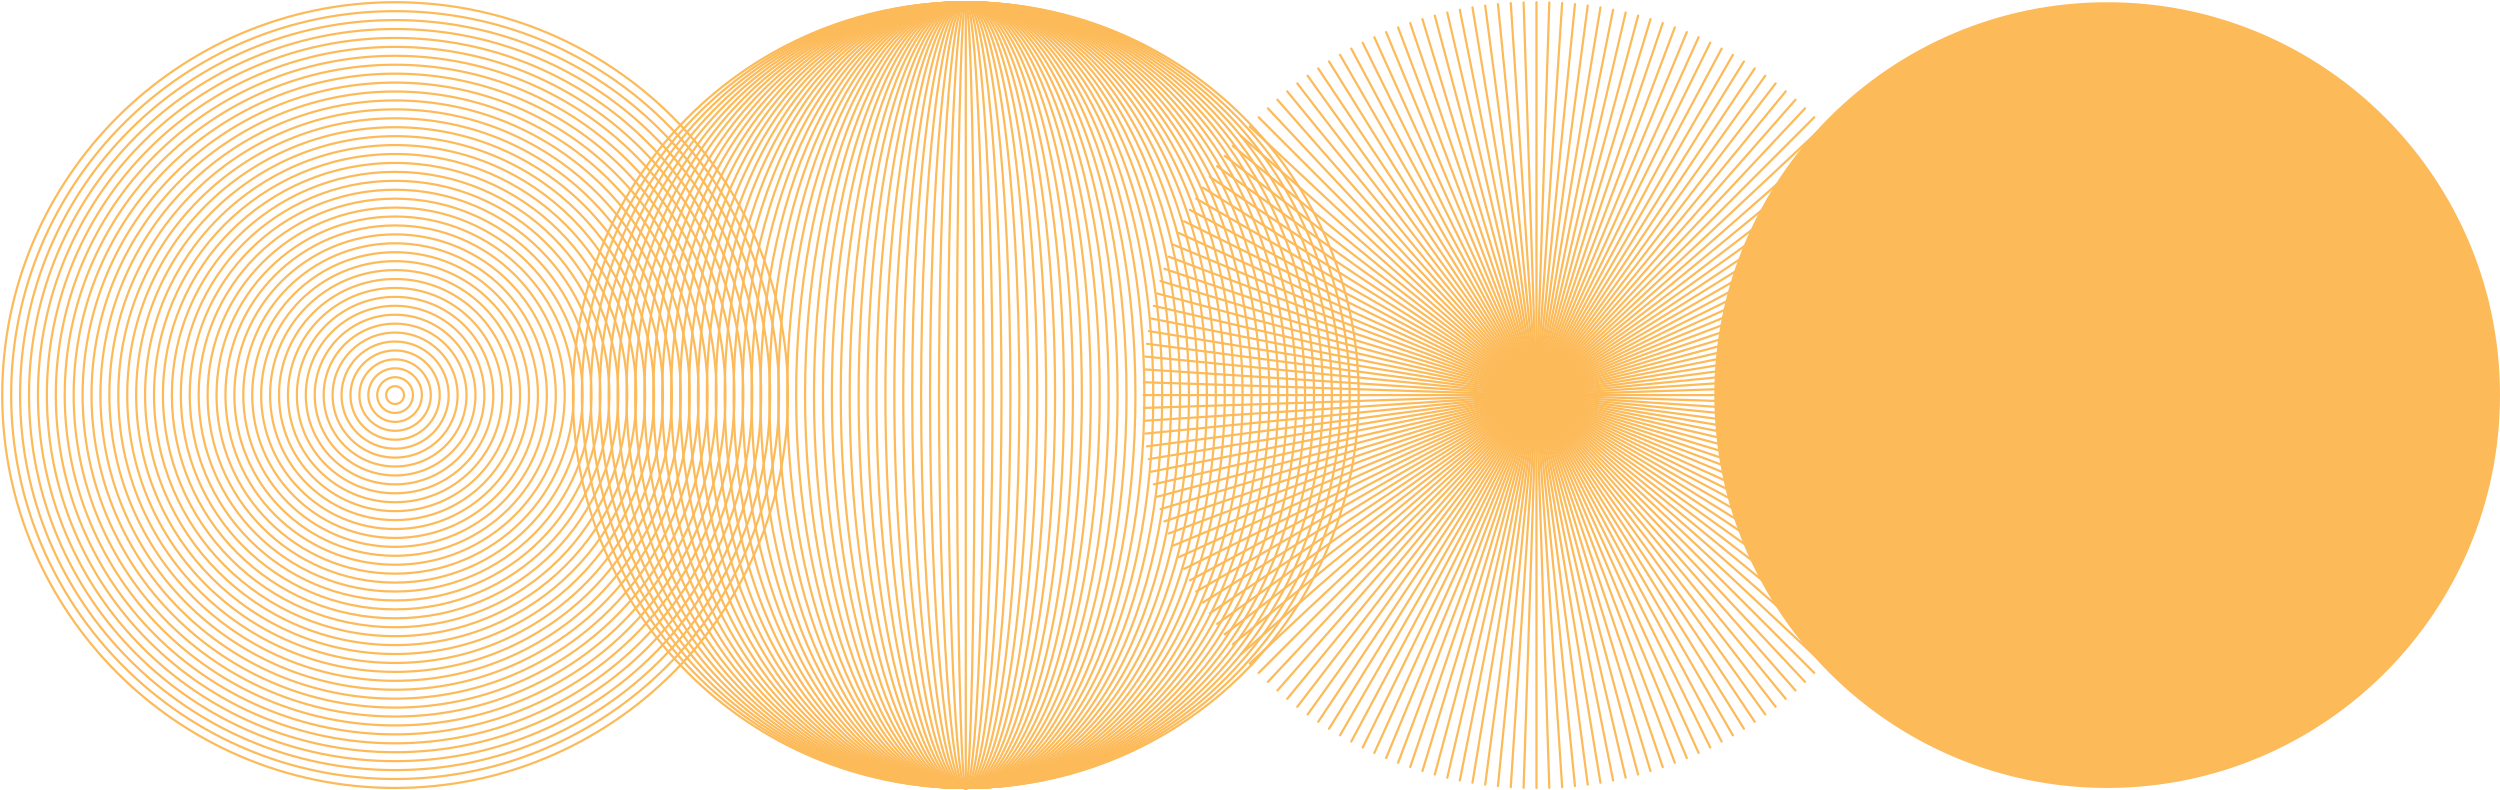 <?xml version="1.0" encoding="UTF-8"?>
<svg width="1120px" height="354px" viewBox="0 0 1120 354" version="1.1" xmlns="http://www.w3.org/2000/svg" xmlns:xlink="http://www.w3.org/1999/xlink">
    <!-- Generator: Sketch 52.6 (67491) - http://www.bohemiancoding.com/sketch -->
    <title>careers_big</title>
    <desc>Created with Sketch.</desc>
    <g id="Web-Page" stroke="none" stroke-width="1" fill="none" fill-rule="evenodd">
        <g id="06.5-Jobs-XL---1200px" transform="translate(-39, -1423)">
            <g id="careers_big" transform="translate(24, 1408)">
                <g id="Group-19" transform="translate(767, 0)">
                    <path d="M384,192 C384,298.039 298.039,384 192,384 C85.961,384 0,298.039 0,192 C0,85.961 85.961,0 192,0 C298.039,0 384,85.961 384,192" id="Fill-1"></path>
                    <path d="M368,192 C368,289.202 289.202,368 192,368 C94.798,368 16,289.202 16,192 C16,94.798 94.798,16 192,16 C289.202,16 368,94.798 368,192" id="Fill-9" fill="#FCBA59"></path>
                </g>
                <g id="Group-16">
                    <path d="M384,192 C384,298.039 298.039,384 192,384 C85.961,384 0,298.039 0,192 C0,85.961 85.961,0 192,0 C298.039,0 384,85.961 384,192" id="Fill-5"></path>
                    <path d="M368,192 C368,289.202 289.202,368 192,368 C94.798,368 16,289.202 16,192 C16,94.798 94.798,16 192,16 C289.202,16 368,94.798 368,192 Z" id="Stroke-101" stroke="#FCBA59"></path>
                    <path d="M364,192 C364,286.993 286.993,364 192,364 C97.007,364 20,286.993 20,192 C20,97.007 97.007,20 192,20 C286.993,20 364,97.007 364,192 Z" id="Stroke-103" stroke="#FCBA59"></path>
                    <path d="M360,192 C360,284.784 284.784,360 192,360 C99.216,360 24,284.784 24,192 C24,99.216 99.216,24 192,24 C284.784,24 360,99.216 360,192 Z" id="Stroke-105" stroke="#FCBA59"></path>
                    <path d="M356,192 C356,282.575 282.575,356 192,356 C101.425,356 28,282.575 28,192 C28,101.425 101.425,28 192,28 C282.575,28 356,101.425 356,192 Z" id="Stroke-107" stroke="#FCBA59"></path>
                    <path d="M352,192 C352,280.366 280.366,352 192,352 C103.634,352 32,280.366 32,192 C32,103.634 103.634,32 192,32 C280.366,32 352,103.634 352,192 Z" id="Stroke-109" stroke="#FCBA59"></path>
                    <path d="M348,192 C348,278.156 278.156,348 192,348 C105.844,348 36,278.156 36,192 C36,105.844 105.844,36 192,36 C278.156,36 348,105.844 348,192 Z" id="Stroke-111" stroke="#FCBA59"></path>
                    <path d="M344,192 C344,275.947 275.947,344 192,344 C108.053,344 40,275.947 40,192 C40,108.053 108.053,40 192,40 C275.947,40 344,108.053 344,192 Z" id="Stroke-113" stroke="#FCBA59"></path>
                    <path d="M340,192 C340,273.738 273.738,340 192,340 C110.262,340 44,273.738 44,192 C44,110.262 110.262,44 192,44 C273.738,44 340,110.262 340,192 Z" id="Stroke-115" stroke="#FCBA59"></path>
                    <path d="M336,192 C336,271.529 271.529,336 192,336 C112.471,336 48,271.529 48,192 C48,112.471 112.471,48 192,48 C271.529,48 336,112.471 336,192 Z" id="Stroke-117" stroke="#FCBA59"></path>
                    <path d="M332,192 C332,269.32 269.32,332 192,332 C114.68,332 52,269.32 52,192 C52,114.68 114.68,52 192,52 C269.32,52 332,114.68 332,192 Z" id="Stroke-119" stroke="#FCBA59"></path>
                    <path d="M324,192 C324,264.902 264.902,324 192,324 C119.098,324 60,264.902 60,192 C60,119.098 119.098,60 192,60 C264.902,60 324,119.098 324,192 Z" id="Stroke-121" stroke="#FCBA59"></path>
                    <path d="M320,192 C320,262.693 262.692,320 192,320 C121.308,320 64,262.693 64,192 C64,121.307 121.308,64 192,64 C262.692,64 320,121.307 320,192 Z" id="Stroke-123" stroke="#FCBA59"></path>
                    <path d="M316,192 C316,260.483 260.483,316 192,316 C123.517,316 68,260.483 68,192 C68,123.517 123.517,68 192,68 C260.483,68 316,123.517 316,192 Z" id="Stroke-125" stroke="#FCBA59"></path>
                    <path d="M312,192 C312,258.274 258.274,312 192,312 C125.726,312 72,258.274 72,192 C72,125.726 125.726,72 192,72 C258.274,72 312,125.726 312,192 Z" id="Stroke-127" stroke="#FCBA59"></path>
                    <path d="M308,192 C308,256.065 256.065,308 192,308 C127.935,308 76,256.065 76,192 C76,127.935 127.935,76 192,76 C256.065,76 308,127.935 308,192 Z" id="Stroke-129" stroke="#FCBA59"></path>
                    <path d="M304,192 C304,253.856 253.856,304 192,304 C130.144,304 80,253.856 80,192 C80,130.144 130.144,80 192,80 C253.856,80 304,130.144 304,192 Z" id="Stroke-131" stroke="#FCBA59"></path>
                    <path d="M300,192 C300,251.647 251.647,300 192,300 C132.353,300 84,251.647 84,192 C84,132.353 132.353,84 192,84 C251.647,84 300,132.353 300,192 Z" id="Stroke-133" stroke="#FCBA59"></path>
                    <path d="M296,192 C296,249.438 249.438,296 192,296 C134.562,296 88,249.438 88,192 C88,134.562 134.562,88 192,88 C249.438,88 296,134.562 296,192 Z" id="Stroke-135" stroke="#FCBA59"></path>
                    <path d="M292,192 C292,247.229 247.228,292 192,292 C136.772,292 92,247.229 92,192 C92,136.771 136.772,92 192,92 C247.228,92 292,136.771 292,192 Z" id="Stroke-137" stroke="#FCBA59"></path>
                    <path d="M288,192 C288,245.019 245.019,288 192,288 C138.981,288 96,245.019 96,192 C96,138.981 138.981,96 192,96 C245.019,96 288,138.981 288,192 Z" id="Stroke-139" stroke="#FCBA59"></path>
                    <path d="M284,192 C284,242.81 242.81,284 192,284 C141.19,284 100,242.81 100,192 C100,141.19 141.19,100 192,100 C242.81,100 284,141.19 284,192 Z" id="Stroke-141" stroke="#FCBA59"></path>
                    <path d="M280,192 C280,240.601 240.601,280 192,280 C143.399,280 104,240.601 104,192 C104,143.399 143.399,104 192,104 C240.601,104 280,143.399 280,192 Z" id="Stroke-143" stroke="#FCBA59"></path>
                    <path d="M276,192 C276,238.392 238.392,276 192,276 C145.608,276 108,238.392 108,192 C108,145.608 145.608,108 192,108 C238.392,108 276,145.608 276,192 Z" id="Stroke-145" stroke="#FCBA59"></path>
                    <path d="M272,192 C272,236.183 236.183,272 192,272 C147.817,272 112,236.183 112,192 C112,147.817 147.817,112 192,112 C236.183,112 272,147.817 272,192 Z" id="Stroke-147" stroke="#FCBA59"></path>
                    <path d="M268,192 C268,233.974 233.974,268 192,268 C150.026,268 116,233.974 116,192 C116,150.026 150.026,116 192,116 C233.974,116 268,150.026 268,192 Z" id="Stroke-149" stroke="#FCBA59"></path>
                    <path d="M264,192 C264,231.765 231.764,264 192,264 C152.236,264 120,231.765 120,192 C120,152.235 152.236,120 192,120 C231.764,120 264,152.235 264,192 Z" id="Stroke-151" stroke="#FCBA59"></path>
                    <path d="M260,192 C260,229.555 229.555,260 192,260 C154.445,260 124,229.555 124,192 C124,154.445 154.445,124 192,124 C229.555,124 260,154.445 260,192 Z" id="Stroke-153" stroke="#FCBA59"></path>
                    <path d="M256,192 C256,227.346 227.346,256 192,256 C156.654,256 128,227.346 128,192 C128,156.654 156.654,128 192,128 C227.346,128 256,156.654 256,192 Z" id="Stroke-155" stroke="#FCBA59"></path>
                    <path d="M252,192 C252,225.137 225.137,252 192,252 C158.863,252 132,225.137 132,192 C132,158.863 158.863,132 192,132 C225.137,132 252,158.863 252,192 Z" id="Stroke-157" stroke="#FCBA59"></path>
                    <path d="M248,192 C248,222.928 222.928,248 192,248 C161.072,248 136,222.928 136,192 C136,161.072 161.072,136 192,136 C222.928,136 248,161.072 248,192 Z" id="Stroke-159" stroke="#FCBA59"></path>
                    <path d="M240,192 C240,218.51 218.51,240 192,240 C165.49,240 144,218.51 144,192 C144,165.49 165.49,144 192,144 C218.51,144 240,165.49 240,192 Z" id="Stroke-161" stroke="#FCBA59"></path>
                    <path d="M244,192 C244,220.719 220.719,244 192,244 C163.281,244 140,220.719 140,192 C140,163.281 163.281,140 192,140 C220.719,140 244,163.281 244,192 Z" id="Stroke-163" stroke="#FCBA59"></path>
                    <path d="M236,192 C236,216.301 216.301,236 192,236 C167.699,236 148,216.301 148,192 C148,167.699 167.699,148 192,148 C216.301,148 236,167.699 236,192 Z" id="Stroke-165" stroke="#FCBA59"></path>
                    <path d="M232,192 C232,214.091 214.091,232 192,232 C169.909,232 152,214.091 152,192 C152,169.909 169.909,152 192,152 C214.091,152 232,169.909 232,192 Z" id="Stroke-167" stroke="#FCBA59"></path>
                    <path d="M228,192 C228,211.882 211.882,228 192,228 C172.118,228 156,211.882 156,192 C156,172.118 172.118,156 192,156 C211.882,156 228,172.118 228,192 Z" id="Stroke-169" stroke="#FCBA59"></path>
                    <path d="M224,192 C224,209.673 209.673,224 192,224 C174.327,224 160,209.673 160,192 C160,174.327 174.327,160 192,160 C209.673,160 224,174.327 224,192 Z" id="Stroke-171" stroke="#FCBA59"></path>
                    <path d="M220,192 C220,207.464 207.464,220 192,220 C176.536,220 164,207.464 164,192 C164,176.536 176.536,164 192,164 C207.464,164 220,176.536 220,192 Z" id="Stroke-173" stroke="#FCBA59"></path>
                    <path d="M216,192 C216,205.255 205.255,216 192,216 C178.745,216 168,205.255 168,192 C168,178.745 178.745,168 192,168 C205.255,168 216,178.745 216,192 Z" id="Stroke-175" stroke="#FCBA59"></path>
                    <path d="M212,192 C212,203.046 203.046,212 192,212 C180.954,212 172,203.046 172,192 C172,180.954 180.954,172 192,172 C203.046,172 212,180.954 212,192 Z" id="Stroke-177" stroke="#FCBA59"></path>
                    <path d="M208,192 C208,200.837 200.837,208 192,208 C183.163,208 176,200.837 176,192 C176,183.163 183.163,176 192,176 C200.837,176 208,183.163 208,192 Z" id="Stroke-179" stroke="#FCBA59"></path>
                    <path d="M204,192 C204,198.627 198.627,204 192,204 C185.373,204 180,198.627 180,192 C180,185.373 185.373,180 192,180 C198.627,180 204,185.373 204,192 Z" id="Stroke-181" stroke="#FCBA59"></path>
                    <path d="M200,192 C200,196.418 196.418,200 192,200 C187.582,200 184,196.418 184,192 C184,187.582 187.582,184 192,184 C196.418,184 200,187.582 200,192 Z" id="Stroke-183" stroke="#FCBA59"></path>
                    <path d="M196,192 C196,194.209 194.209,196 192,196 C189.791,196 188,194.209 188,192 C188,189.791 189.791,188 192,188 C194.209,188 196,189.791 196,192 Z" id="Stroke-185" stroke="#FCBA59"></path>
                    <path d="M328,192 C328,267.111 267.111,328 192,328 C116.889,328 56,267.111 56,192 C56,116.889 116.889,56 192,56 C267.111,56 328,116.889 328,192 Z" id="Stroke-187" stroke="#FCBA59"></path>
                </g>
                <g id="Group-17" transform="translate(511.333, 0)">
                    <path d="M384,192 C384,298.039 298.039,384 192,384 C85.961,384 0,298.039 0,192 C0,85.961 85.961,0 192,0 C298.039,0 384,85.961 384,192" id="Fill-3"></path>
                    <path d="M16,192 L368,192" id="Stroke-189" stroke="#FCBA59" stroke-linecap="round"></path>
                    <path d="M192,368 L192,16" id="Stroke-191" stroke="#FCBA59" stroke-linecap="round"></path>
                    <path d="M39.58,280 L344.421,104" id="Stroke-193" stroke="#FCBA59" stroke-linecap="round"></path>
                    <path d="M280,344.421 L104,39.58" id="Stroke-195" stroke="#FCBA59" stroke-linecap="round"></path>
                    <path d="M104,344.421 L280,39.58" id="Stroke-197" stroke="#FCBA59" stroke-linecap="round"></path>
                    <path d="M344.421,280 L39.58,104" id="Stroke-199" stroke="#FCBA59" stroke-linecap="round"></path>
                    <path d="M21.997,237.552 L362.003,146.448" id="Stroke-201" stroke="#FCBA59" stroke-linecap="round"></path>
                    <path d="M237.552,362.003 L146.448,21.997" id="Stroke-203" stroke="#FCBA59" stroke-linecap="round"></path>
                    <path d="M67.549,316.451 L316.451,67.549" id="Stroke-205" stroke="#FCBA59" stroke-linecap="round"></path>
                    <path d="M316.451,316.451 L67.549,67.549" id="Stroke-207" stroke="#FCBA59" stroke-linecap="round"></path>
                    <path d="M146.448,362.003 L237.552,21.997" id="Stroke-209" stroke="#FCBA59" stroke-linecap="round"></path>
                    <path d="M362.003,237.552 L21.997,146.448" id="Stroke-211" stroke="#FCBA59" stroke-linecap="round"></path>
                    <path d="M17.506,214.973 L366.495,169.028" id="Stroke-213" stroke="#FCBA59" stroke-linecap="round"></path>
                    <path d="M214.973,366.494 L169.028,17.505" id="Stroke-215" stroke="#FCBA59" stroke-linecap="round"></path>
                    <path d="M52.37,299.142 L331.63,84.858" id="Stroke-217" stroke="#FCBA59" stroke-linecap="round"></path>
                    <path d="M299.142,331.63 L84.858,52.37" id="Stroke-219" stroke="#FCBA59" stroke-linecap="round"></path>
                    <path d="M124.648,354.603 L259.353,29.397" id="Stroke-221" stroke="#FCBA59" stroke-linecap="round"></path>
                    <path d="M354.603,259.352 L29.397,124.647" id="Stroke-223" stroke="#FCBA59" stroke-linecap="round"></path>
                    <path d="M29.397,259.352 L354.603,124.647" id="Stroke-225" stroke="#FCBA59" stroke-linecap="round"></path>
                    <path d="M259.352,354.603 L124.647,29.397" id="Stroke-227" stroke="#FCBA59" stroke-linecap="round"></path>
                    <path d="M84.858,331.63 L299.142,52.37" id="Stroke-229" stroke="#FCBA59" stroke-linecap="round"></path>
                    <path d="M331.63,299.142 L52.37,84.858" id="Stroke-231" stroke="#FCBA59" stroke-linecap="round"></path>
                    <path d="M169.027,366.494 L214.972,17.505" id="Stroke-233" stroke="#FCBA59" stroke-linecap="round"></path>
                    <path d="M366.494,214.973 L17.505,169.028" id="Stroke-235" stroke="#FCBA59" stroke-linecap="round"></path>
                    <path d="M16.377,203.511 L367.623,180.489" id="Stroke-237" stroke="#FCBA59" stroke-linecap="round"></path>
                    <path d="M203.511,367.623 L180.489,16.377" id="Stroke-239" stroke="#FCBA59" stroke-linecap="round"></path>
                    <path d="M45.661,289.78 L338.338,94.219" id="Stroke-241" stroke="#FCBA59" stroke-linecap="round"></path>
                    <path d="M289.78,338.339 L94.219,45.662" id="Stroke-243" stroke="#FCBA59" stroke-linecap="round"></path>
                    <path d="M114.157,349.85 L269.843,34.151" id="Stroke-245" stroke="#FCBA59" stroke-linecap="round"></path>
                    <path d="M349.85,269.843 L34.151,114.157" id="Stroke-247" stroke="#FCBA59" stroke-linecap="round"></path>
                    <path d="M25.34,248.573 L358.659,135.426" id="Stroke-249" stroke="#FCBA59" stroke-linecap="round"></path>
                    <path d="M248.573,358.66 L135.426,25.341" id="Stroke-251" stroke="#FCBA59" stroke-linecap="round"></path>
                    <path d="M75.955,324.324 L308.045,59.676" id="Stroke-253" stroke="#FCBA59" stroke-linecap="round"></path>
                    <path d="M324.324,308.045 L59.676,75.955" id="Stroke-255" stroke="#FCBA59" stroke-linecap="round"></path>
                    <path d="M157.664,364.618 L226.336,19.382" id="Stroke-257" stroke="#FCBA59" stroke-linecap="round"></path>
                    <path d="M364.618,226.336 L19.382,157.664" id="Stroke-259" stroke="#FCBA59" stroke-linecap="round"></path>
                    <path d="M19.382,226.336 L364.618,157.664" id="Stroke-261" stroke="#FCBA59" stroke-linecap="round"></path>
                    <path d="M226.336,364.618 L157.664,19.382" id="Stroke-263" stroke="#FCBA59" stroke-linecap="round"></path>
                    <path d="M59.676,308.045 L324.324,75.955" id="Stroke-265" stroke="#FCBA59" stroke-linecap="round"></path>
                    <path d="M308.045,324.324 L75.955,59.676" id="Stroke-267" stroke="#FCBA59" stroke-linecap="round"></path>
                    <path d="M135.427,358.66 L248.574,25.341" id="Stroke-269" stroke="#FCBA59" stroke-linecap="round"></path>
                    <path d="M358.66,248.573 L25.341,135.426" id="Stroke-271" stroke="#FCBA59" stroke-linecap="round"></path>
                    <path d="M34.15,269.843 L349.849,114.157" id="Stroke-273" stroke="#FCBA59" stroke-linecap="round"></path>
                    <path d="M269.843,349.85 L114.157,34.151" id="Stroke-275" stroke="#FCBA59" stroke-linecap="round"></path>
                    <path d="M94.22,338.339 L289.781,45.662" id="Stroke-277" stroke="#FCBA59" stroke-linecap="round"></path>
                    <path d="M338.339,289.78 L45.662,94.219" id="Stroke-279" stroke="#FCBA59" stroke-linecap="round"></path>
                    <path d="M180.489,367.623 L203.511,16.377" id="Stroke-281" stroke="#FCBA59" stroke-linecap="round"></path>
                    <path d="M367.623,203.511 L16.377,180.489" id="Stroke-283" stroke="#FCBA59" stroke-linecap="round"></path>
                    <path d="M16.094,197.758 L367.906,186.242" id="Stroke-285" stroke="#FCBA59" stroke-linecap="round"></path>
                    <path d="M197.759,367.906 L186.242,16.094" id="Stroke-287" stroke="#FCBA59" stroke-linecap="round"></path>
                    <path d="M42.54,284.94 L341.459,99.06" id="Stroke-289" stroke="#FCBA59" stroke-linecap="round"></path>
                    <path d="M284.94,341.46 L99.06,42.541" id="Stroke-291" stroke="#FCBA59" stroke-linecap="round"></path>
                    <path d="M109.034,347.218 L274.966,36.782" id="Stroke-293" stroke="#FCBA59" stroke-linecap="round"></path>
                    <path d="M347.218,274.966 L36.782,109.034" id="Stroke-295" stroke="#FCBA59" stroke-linecap="round"></path>
                    <path d="M23.578,243.09 L360.421,140.91" id="Stroke-297" stroke="#FCBA59" stroke-linecap="round"></path>
                    <path d="M243.09,360.421 L140.91,23.578" id="Stroke-299" stroke="#FCBA59" stroke-linecap="round"></path>
                    <path d="M71.688,320.456 L312.312,63.544" id="Stroke-301" stroke="#FCBA59" stroke-linecap="round"></path>
                    <path d="M320.456,312.312 L63.544,71.687" id="Stroke-303" stroke="#FCBA59" stroke-linecap="round"></path>
                    <path d="M152.035,363.402 L231.966,20.597" id="Stroke-305" stroke="#FCBA59" stroke-linecap="round"></path>
                    <path d="M363.402,231.965 L20.597,152.034" id="Stroke-307" stroke="#FCBA59" stroke-linecap="round"></path>
                    <path d="M18.351,220.67 L365.649,163.331" id="Stroke-309" stroke="#FCBA59" stroke-linecap="round"></path>
                    <path d="M220.67,365.649 L163.331,18.351" id="Stroke-311" stroke="#FCBA59" stroke-linecap="round"></path>
                    <path d="M55.95,303.653 L328.05,80.347" id="Stroke-313" stroke="#FCBA59" stroke-linecap="round"></path>
                    <path d="M303.653,328.05 L80.347,55.95" id="Stroke-315" stroke="#FCBA59" stroke-linecap="round"></path>
                    <path d="M130.004,356.719 L253.996,27.28" id="Stroke-317" stroke="#FCBA59" stroke-linecap="round"></path>
                    <path d="M356.719,253.996 L27.28,130.004" id="Stroke-319" stroke="#FCBA59" stroke-linecap="round"></path>
                    <path d="M31.688,264.636 L352.312,119.363" id="Stroke-321" stroke="#FCBA59" stroke-linecap="round"></path>
                    <path d="M264.636,352.312 L119.363,31.688" id="Stroke-323" stroke="#FCBA59" stroke-linecap="round"></path>
                    <path d="M89.484,335.061 L294.516,48.939" id="Stroke-325" stroke="#FCBA59" stroke-linecap="round"></path>
                    <path d="M335.061,294.516 L48.939,89.484" id="Stroke-327" stroke="#FCBA59" stroke-linecap="round"></path>
                    <path d="M174.749,367.152 L209.251,16.848" id="Stroke-329" stroke="#FCBA59" stroke-linecap="round"></path>
                    <path d="M367.152,209.251 L16.848,174.749" id="Stroke-331" stroke="#FCBA59" stroke-linecap="round"></path>
                    <path d="M16.848,209.251 L367.152,174.749" id="Stroke-333" stroke="#FCBA59" stroke-linecap="round"></path>
                    <path d="M209.251,367.152 L174.749,16.848" id="Stroke-335" stroke="#FCBA59" stroke-linecap="round"></path>
                    <path d="M48.939,294.516 L335.061,89.484" id="Stroke-337" stroke="#FCBA59" stroke-linecap="round"></path>
                    <path d="M294.516,335.061 L89.484,48.939" id="Stroke-339" stroke="#FCBA59" stroke-linecap="round"></path>
                    <path d="M119.364,352.312 L264.637,31.688" id="Stroke-341" stroke="#FCBA59" stroke-linecap="round"></path>
                    <path d="M352.312,264.636 L31.688,119.363" id="Stroke-343" stroke="#FCBA59" stroke-linecap="round"></path>
                    <path d="M27.281,253.996 L356.72,130.004" id="Stroke-345" stroke="#FCBA59" stroke-linecap="round"></path>
                    <path d="M253.996,356.719 L130.004,27.28" id="Stroke-347" stroke="#FCBA59" stroke-linecap="round"></path>
                    <path d="M80.347,328.05 L303.653,55.95" id="Stroke-349" stroke="#FCBA59" stroke-linecap="round"></path>
                    <path d="M328.05,303.653 L55.95,80.347" id="Stroke-351" stroke="#FCBA59" stroke-linecap="round"></path>
                    <path d="M163.33,365.649 L220.669,18.351" id="Stroke-353" stroke="#FCBA59" stroke-linecap="round"></path>
                    <path d="M365.649,220.67 L18.351,163.331" id="Stroke-355" stroke="#FCBA59" stroke-linecap="round"></path>
                    <path d="M20.598,231.965 L363.403,152.034" id="Stroke-357" stroke="#FCBA59" stroke-linecap="round"></path>
                    <path d="M231.965,363.402 L152.034,20.597" id="Stroke-359" stroke="#FCBA59" stroke-linecap="round"></path>
                    <path d="M63.544,312.312 L320.456,71.687" id="Stroke-361" stroke="#FCBA59" stroke-linecap="round"></path>
                    <path d="M312.312,320.456 L71.688,63.544" id="Stroke-363" stroke="#FCBA59" stroke-linecap="round"></path>
                    <path d="M140.91,360.421 L243.09,23.578" id="Stroke-365" stroke="#FCBA59" stroke-linecap="round"></path>
                    <path d="M360.421,243.09 L23.578,140.91" id="Stroke-367" stroke="#FCBA59" stroke-linecap="round"></path>
                    <path d="M36.782,274.966 L347.218,109.034" id="Stroke-369" stroke="#FCBA59" stroke-linecap="round"></path>
                    <path d="M274.966,347.218 L109.034,36.782" id="Stroke-371" stroke="#FCBA59" stroke-linecap="round"></path>
                    <path d="M99.06,341.46 L284.94,42.541" id="Stroke-373" stroke="#FCBA59" stroke-linecap="round"></path>
                    <path d="M341.46,284.94 L42.541,99.06" id="Stroke-375" stroke="#FCBA59" stroke-linecap="round"></path>
                    <path d="M186.241,367.906 L197.758,16.094" id="Stroke-377" stroke="#FCBA59" stroke-linecap="round"></path>
                    <path d="M367.906,197.758 L16.094,186.242" id="Stroke-379" stroke="#FCBA59" stroke-linecap="round"></path>
                </g>
                <g id="Group-15" transform="translate(255.667, 0)">
                    <path d="M384,192 C384,298.039 298.039,384 192,384 C85.961,384 0,298.039 0,192 C0,85.961 85.961,0 192,0 C298.039,0 384,85.961 384,192" id="Fill-7"></path>
                    <path d="M368,192 C368,289.202 289.202,368 192,368 C94.798,368 16,289.202 16,192 C16,94.798 94.798,16 192,16 C289.202,16 368,94.798 368,192 Z" id="Stroke-11" stroke="#FCBA59"></path>
                    <path d="M364,192 C364,289.202 286.993,368 192,368 C97.007,368 20,289.202 20,192 C20,94.798 97.007,16 192,16 C286.993,16 364,94.798 364,192 Z" id="Stroke-13" stroke="#FCBA59"></path>
                    <path d="M360,192 C360,289.202 284.784,368 192,368 C99.216,368 24,289.202 24,192 C24,94.798 99.216,16 192,16 C284.784,16 360,94.798 360,192 Z" id="Stroke-15" stroke="#FCBA59"></path>
                    <path d="M356,192 C356,289.202 282.575,368 192,368 C101.425,368 28,289.202 28,192 C28,94.798 101.425,16 192,16 C282.575,16 356,94.798 356,192 Z" id="Stroke-17" stroke="#FCBA59"></path>
                    <path d="M352,192 C352,289.202 280.366,368 192,368 C103.634,368 32,289.202 32,192 C32,94.798 103.634,16 192,16 C280.366,16 352,94.798 352,192 Z" id="Stroke-19" stroke="#FCBA59"></path>
                    <path d="M348,192 C348,289.202 278.156,368 192,368 C105.844,368 36,289.202 36,192 C36,94.798 105.844,16 192,16 C278.156,16 348,94.798 348,192 Z" id="Stroke-21" stroke="#FCBA59"></path>
                    <path d="M344,192 C344,289.202 275.947,368 192,368 C108.053,368 40,289.202 40,192 C40,94.798 108.053,16 192,16 C275.947,16 344,94.798 344,192 Z" id="Stroke-23" stroke="#FCBA59"></path>
                    <path d="M340.103,192 C340.103,289.202 273.795,368 192,368 C110.206,368 43.898,289.202 43.898,192 C43.898,94.798 110.206,16 192,16 C273.795,16 340.103,94.798 340.103,192 Z" id="Stroke-25" stroke="#FCBA59"></path>
                    <path d="M336,192 C336,289.202 271.529,368 192,368 C112.471,368 48,289.202 48,192 C48,94.798 112.471,16 192,16 C271.529,16 336,94.798 336,192 Z" id="Stroke-27" stroke="#FCBA59"></path>
                    <path d="M332,192 C332,289.202 269.32,368 192,368 C114.68,368 52,289.202 52,192 C52,94.798 114.68,16 192,16 C269.32,16 332,94.798 332,192 Z" id="Stroke-29" stroke="#FCBA59"></path>
                    <path d="M328,192 C328,289.202 267.111,368 192,368 C116.889,368 56,289.202 56,192 C56,94.798 116.889,16 192,16 C267.111,16 328,94.798 328,192 Z" id="Stroke-31" stroke="#FCBA59"></path>
                    <path d="M324,192 C324,289.202 264.902,368 192,368 C119.098,368 60,289.202 60,192 C60,94.798 119.098,16 192,16 C264.902,16 324,94.798 324,192 Z" id="Stroke-33" stroke="#FCBA59"></path>
                    <path d="M320,192 C320,289.202 262.692,368 192,368 C121.308,368 64,289.202 64,192 C64,94.798 121.308,16 192,16 C262.692,16 320,94.798 320,192 Z" id="Stroke-35" stroke="#FCBA59"></path>
                    <path d="M316,192 C316,289.202 260.483,368 192,368 C123.517,368 68,289.202 68,192 C68,94.798 123.517,16 192,16 C260.483,16 316,94.798 316,192 Z" id="Stroke-37" stroke="#FCBA59"></path>
                    <path d="M312,192 C312,289.202 258.274,368 192,368 C125.726,368 72,289.202 72,192 C72,94.798 125.726,16 192,16 C258.274,16 312,94.798 312,192 Z" id="Stroke-39" stroke="#FCBA59"></path>
                    <path d="M308,192 C308,289.202 256.065,368 192,368 C127.935,368 76,289.202 76,192 C76,94.798 127.935,16 192,16 C256.065,16 308,94.798 308,192 Z" id="Stroke-41" stroke="#FCBA59"></path>
                    <path d="M304,192 C304,289.202 253.856,368 192,368 C130.144,368 80,289.202 80,192 C80,94.798 130.144,16 192,16 C253.856,16 304,94.798 304,192 Z" id="Stroke-43" stroke="#FCBA59"></path>
                    <path d="M300,192 C300,289.202 251.647,368 192,368 C132.353,368 84,289.202 84,192 C84,94.798 132.353,16 192,16 C251.647,16 300,94.798 300,192 Z" id="Stroke-45" stroke="#FCBA59"></path>
                    <path d="M296,192 C296,289.202 249.438,368 192,368 C134.562,368 88,289.202 88,192 C88,94.798 134.562,16 192,16 C249.438,16 296,94.798 296,192 Z" id="Stroke-47" stroke="#FCBA59"></path>
                    <path d="M292,192 C292,289.202 247.228,368 192,368 C136.772,368 92,289.202 92,192 C92,94.798 136.772,16 192,16 C247.228,16 292,94.798 292,192 Z" id="Stroke-49" stroke="#FCBA59"></path>
                    <path d="M288,192 C288,289.202 245.019,368 192,368 C138.981,368 96,289.202 96,192 C96,94.798 138.981,16 192,16 C245.019,16 288,94.798 288,192 Z" id="Stroke-51" stroke="#FCBA59"></path>
                    <path d="M284,192 C284,289.202 242.81,368 192,368 C141.19,368 100,289.202 100,192 C100,94.798 141.19,16 192,16 C242.81,16 284,94.798 284,192 Z" id="Stroke-53" stroke="#FCBA59"></path>
                    <path d="M280,192 C280,289.202 240.601,368 192,368 C143.399,368 104,289.202 104,192 C104,94.798 143.399,16 192,16 C240.601,16 280,94.798 280,192 Z" id="Stroke-55" stroke="#FCBA59"></path>
                    <path d="M276,192 C276,289.202 238.392,368 192,368 C145.608,368 108,289.202 108,192 C108,94.798 145.608,16 192,16 C238.392,16 276,94.798 276,192 Z" id="Stroke-57" stroke="#FCBA59"></path>
                    <path d="M272,192 C272,289.202 236.183,368 192,368 C147.817,368 112,289.202 112,192 C112,94.798 147.817,16 192,16 C236.183,16 272,94.798 272,192 Z" id="Stroke-59" stroke="#FCBA59"></path>
                    <path d="M268,192 C268,289.202 233.974,368 192,368 C150.026,368 116,289.202 116,192 C116,94.798 150.026,16 192,16 C233.974,16 268,94.798 268,192 Z" id="Stroke-61" stroke="#FCBA59"></path>
                    <path d="M264,192 C264,289.202 231.764,368 192,368 C152.236,368 120,289.202 120,192 C120,94.798 152.236,16 192,16 C231.764,16 264,94.798 264,192 Z" id="Stroke-63" stroke="#FCBA59"></path>
                    <path d="M260,192 C260,289.202 229.555,368 192,368 C154.445,368 124,289.202 124,192 C124,94.798 154.445,16 192,16 C229.555,16 260,94.798 260,192 Z" id="Stroke-65" stroke="#FCBA59"></path>
                    <path d="M256,192 C256,289.202 227.346,368 192,368 C156.654,368 128,289.202 128,192 C128,94.798 156.654,16 192,16 C227.346,16 256,94.798 256,192 Z" id="Stroke-67" stroke="#FCBA59"></path>
                    <path d="M252,192 C252,289.202 225.137,368 192,368 C158.863,368 132,289.202 132,192 C132,94.798 158.863,16 192,16 C225.137,16 252,94.798 252,192 Z" id="Stroke-69" stroke="#FCBA59"></path>
                    <path d="M248,192 C248,289.202 222.928,368 192,368 C161.072,368 136,289.202 136,192 C136,94.798 161.072,16 192,16 C222.928,16 248,94.798 248,192 Z" id="Stroke-71" stroke="#FCBA59"></path>
                    <path d="M244,192 C244,289.202 220.719,368 192,368 C163.281,368 140,289.202 140,192 C140,94.798 163.281,16 192,16 C220.719,16 244,94.798 244,192 Z" id="Stroke-73" stroke="#FCBA59"></path>
                    <path d="M240,192 C240,289.202 218.51,368 192,368 C165.49,368 144,289.202 144,192 C144,94.798 165.49,16 192,16 C218.51,16 240,94.798 240,192 Z" id="Stroke-75" stroke="#FCBA59"></path>
                    <path d="M236,192 C236,289.202 216.301,368 192,368 C167.699,368 148,289.202 148,192 C148,94.798 167.699,16 192,16 C216.301,16 236,94.798 236,192 Z" id="Stroke-77" stroke="#FCBA59"></path>
                    <path d="M232,192 C232,289.202 214.091,368 192,368 C169.909,368 152,289.202 152,192 C152,94.798 169.909,16 192,16 C214.091,16 232,94.798 232,192 Z" id="Stroke-79" stroke="#FCBA59"></path>
                    <path d="M228,192 C228,289.202 211.882,368 192,368 C172.118,368 156,289.202 156,192 C156,94.798 172.118,16 192,16 C211.882,16 228,94.798 228,192 Z" id="Stroke-81" stroke="#FCBA59"></path>
                    <path d="M224,192 C224,289.202 209.673,368 192,368 C174.327,368 160,289.202 160,192 C160,94.798 174.327,16 192,16 C209.673,16 224,94.798 224,192 Z" id="Stroke-83" stroke="#FCBA59"></path>
                    <path d="M220,192 C220,289.202 207.464,368 192,368 C176.536,368 164,289.202 164,192 C164,94.798 176.536,16 192,16 C207.464,16 220,94.798 220,192 Z" id="Stroke-85" stroke="#FCBA59"></path>
                    <path d="M216,192 C216,289.202 205.255,368 192,368 C178.745,368 168,289.202 168,192 C168,94.798 178.745,16 192,16 C205.255,16 216,94.798 216,192 Z" id="Stroke-87" stroke="#FCBA59"></path>
                    <path d="M212,192 C212,289.202 203.046,368 192,368 C180.954,368 172,289.202 172,192 C172,94.798 180.954,16 192,16 C203.046,16 212,94.798 212,192 Z" id="Stroke-89" stroke="#FCBA59"></path>
                    <path d="M208,192 C208,289.202 200.837,368 192,368 C183.163,368 176,289.202 176,192 C176,94.798 183.163,16 192,16 C200.837,16 208,94.798 208,192 Z" id="Stroke-91" stroke="#FCBA59"></path>
                    <path d="M204,192 C204,289.202 198.627,368 192,368 C185.373,368 180,289.202 180,192 C180,94.798 185.373,16 192,16 C198.627,16 204,94.798 204,192 Z" id="Stroke-93" stroke="#FCBA59"></path>
                    <path d="M200,192 C200,289.202 196.418,368 192,368 C187.582,368 184,289.202 184,192 C184,94.798 187.582,16 192,16 C196.418,16 200,94.798 200,192 Z" id="Stroke-95" stroke="#FCBA59"></path>
                    <path d="M196,192 C196,289.202 194.209,368 192,368 C189.791,368 188,289.202 188,192 C188,94.798 189.791,16 192,16 C194.209,16 196,94.798 196,192 Z" id="Stroke-97" stroke="#FCBA59"></path>
                    <path d="M192,16 L192,368" id="Stroke-99" stroke="#FCBA59"></path>
                </g>
            </g>
        </g>
    </g>
</svg>